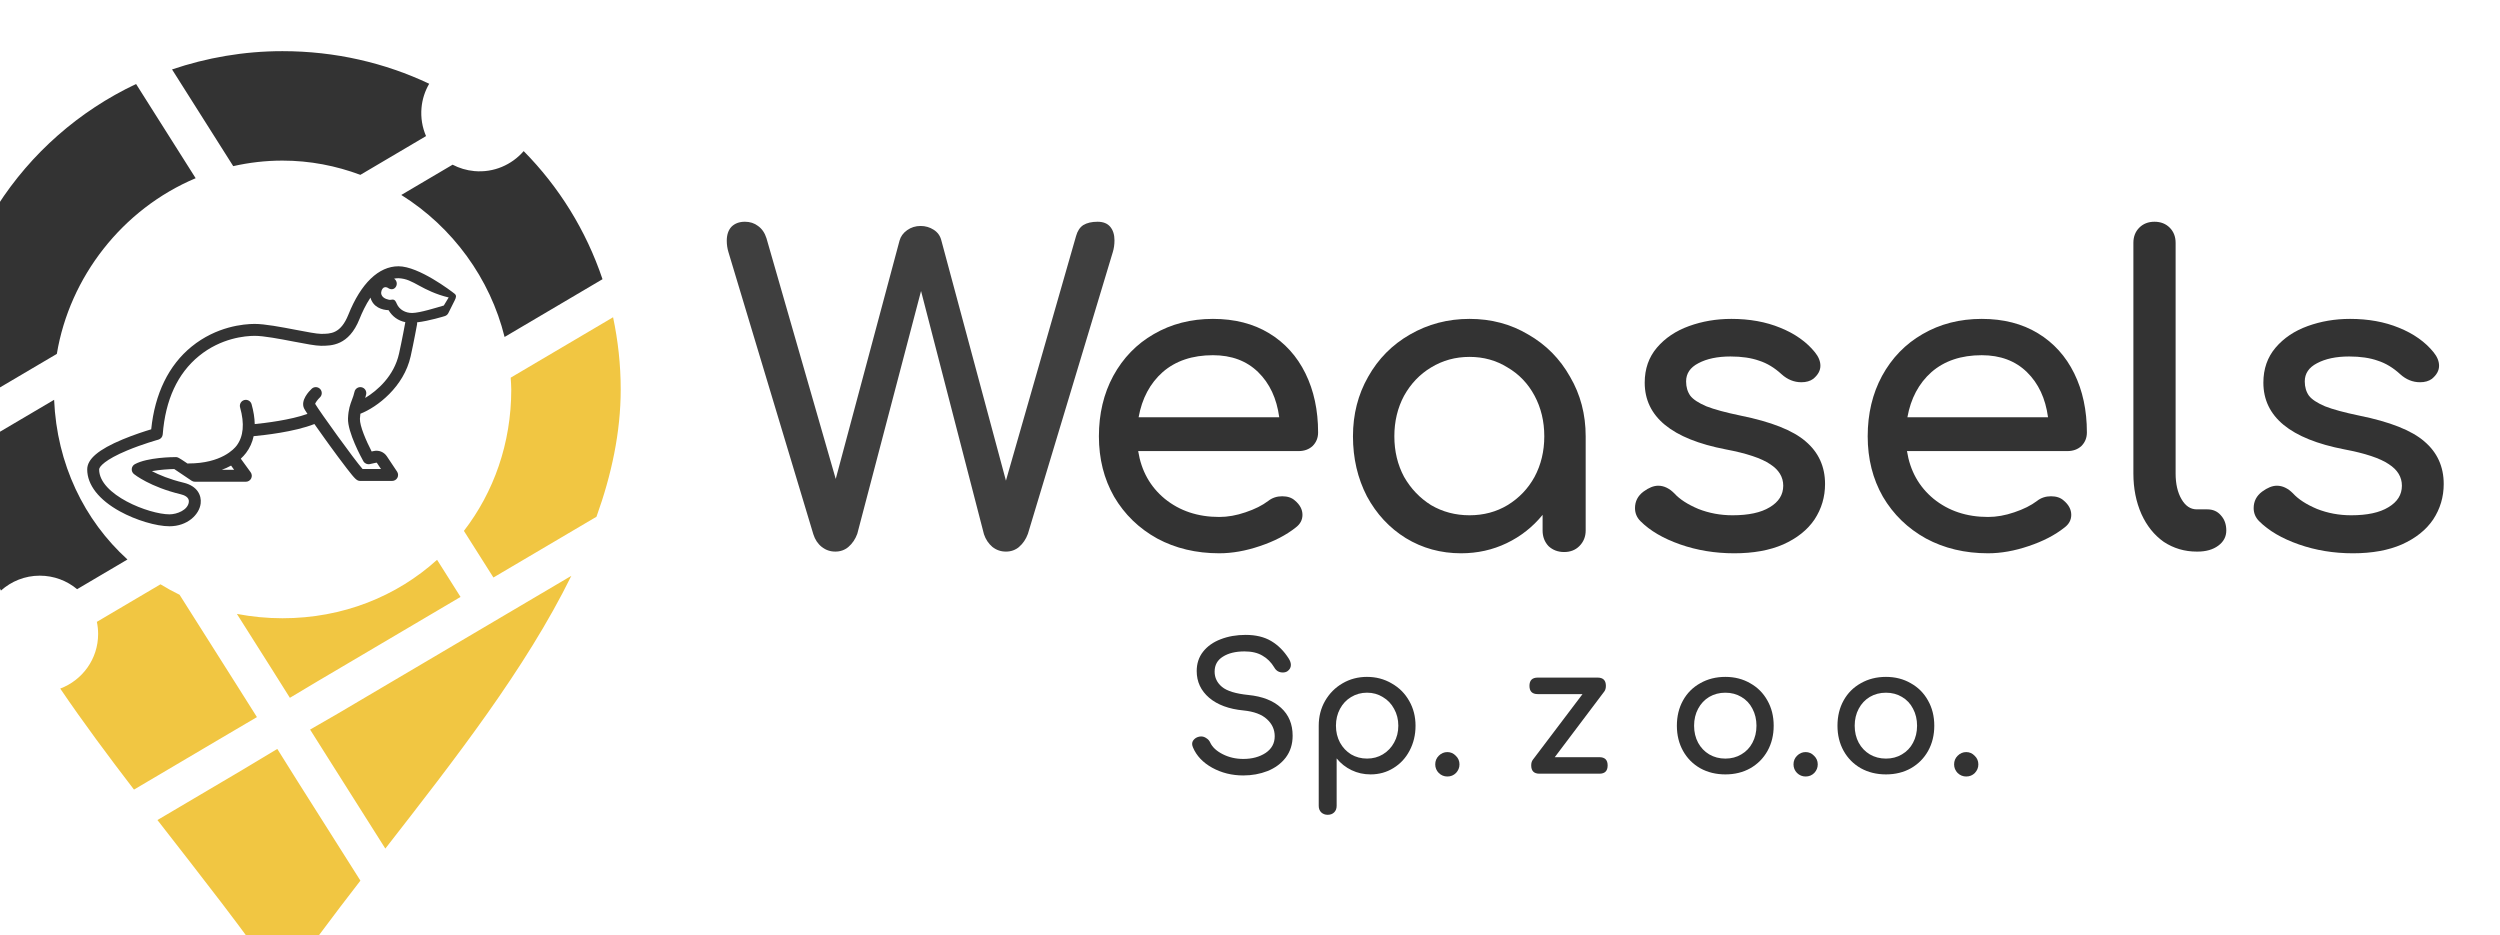 <?xml version="1.0" encoding="UTF-8" standalone="no"?>
<!-- Created with Inkscape (http://www.inkscape.org/) -->

<svg
   xmlns:dc="http://purl.org/dc/elements/1.1/"
   xmlns:cc="http://creativecommons.org/ns#"
   xmlns:rdf="http://www.w3.org/1999/02/22-rdf-syntax-ns#"
   xmlns:svg="http://www.w3.org/2000/svg"
   xmlns="http://www.w3.org/2000/svg"
   xmlns:sodipodi="http://sodipodi.sourceforge.net/DTD/sodipodi-0.dtd"
   xmlns:inkscape="http://www.inkscape.org/namespaces/inkscape"
   width="375.467"
   height="140.498"
   id="svg3115"
   version="1.1"
   inkscape:version="0.92.3 (2405546, 2018-03-11)"
   sodipodi:docname="logo-1.svg">
  <defs
     id="defs3117">
    <ellipse
       style="fill:#ffffff;fill-opacity:0;fill-rule:nonzero;stroke:#000000;stroke-width:0.976;stroke-linecap:square;stroke-linejoin:miter;stroke-miterlimit:4;stroke-dasharray:none;stroke-opacity:1"
       id="path4124"
       transform="matrix(-0.551,-0.822,0.882,-0.591,-286.058,347.449)"
       cx="-520"
       cy="421.457"
       rx="348.571"
       ry="325" />
    <ellipse
       style="fill:#ffffff;fill-opacity:0;fill-rule:nonzero;stroke:#000000;stroke-width:0.976;stroke-linecap:square;stroke-linejoin:miter;stroke-miterlimit:4;stroke-dasharray:none;stroke-opacity:1"
       id="path4124-9"
       transform="matrix(1.25,0,0,1.061,1111.856,247.907)"
       cx="-520"
       cy="421.457"
       rx="348.571"
       ry="325" />
    <ellipse
       style="fill:#ffffff;fill-opacity:0;fill-rule:nonzero;stroke:#000000;stroke-width:0.976;stroke-linecap:square;stroke-linejoin:miter;stroke-miterlimit:4;stroke-dasharray:none;stroke-opacity:1"
       id="path4124-3"
       transform="matrix(1.25,0,0,1.061,1111.856,247.907)"
       cx="-520"
       cy="421.457"
       rx="348.571"
       ry="325" />
    <path
       style="fill:none;stroke:#000000;stroke-width:0.294;stroke-miterlimit:4;stroke-dasharray:none;stroke-opacity:1"
       d="M -0.456,27.171 C 12.827,35.693 30.568,31.822 39.09,18.539 47.61,5.26 43.734,-12.481 30.451,-21.003 17.172,-29.523 -0.57,-25.652 -9.092,-12.369 -17.614,0.914 -13.736,18.651 -0.456,27.171 Z"
       id="path6014"
       inkscape:connector-curvature="0" />
    <path
       style="fill:none;stroke:#000000;stroke-width:0.294;stroke-miterlimit:4;stroke-dasharray:none;stroke-opacity:1"
       d="M 3.462,-19.746 C 17.93,-26.051 34.832,-19.413 41.137,-4.946 47.441,9.518 40.798,26.418 26.33,32.724 11.866,39.027 -5.036,32.389 -11.341,17.922 -17.646,3.454 -11.002,-13.442 3.462,-19.746 Z"
       id="path6014-3"
       inkscape:connector-curvature="0" />
    <path
       style="fill:none;stroke:#000000;stroke-width:0.294;stroke-miterlimit:4;stroke-dasharray:none;stroke-opacity:1"
       d="M 2.226,-19.171 C 16.376,-26.159 33.575,-20.333 40.563,-6.183 47.548,7.964 41.718,25.162 27.567,32.149 13.42,39.135 -3.779,33.309 -10.767,19.159 c -6.987,-14.151 -1.155,-31.344 12.992,-38.33 z"
       id="path6014-9"
       inkscape:connector-curvature="0" />
    <path
       style="fill:none;stroke:#000000;stroke-width:0.123;stroke-miterlimit:4;stroke-dasharray:none;stroke-opacity:1"
       d="m -41.895,1.111 c 3.303,-2.367 7.917,-1.606 10.284,1.697 2.367,3.303 1.605,7.916 -1.699,10.283 -3.303,2.367 -7.916,1.606 -10.284,-1.697 -2.367,-3.303 -1.605,-7.916 1.698,-10.283 z"
       id="path7528"
       inkscape:connector-curvature="0" />
    <path
       style="fill:none;stroke:#000000;stroke-width:0.213;stroke-miterlimit:4;stroke-dasharray:none;stroke-opacity:1"
       d="m -38.551,0.652 c 6.558,-2.565 13.981,0.683 16.546,7.241 2.564,6.557 -0.686,13.978 -7.244,16.543 -6.557,2.564 -13.979,-0.684 -16.544,-7.242 -2.565,-6.558 0.686,-13.978 7.242,-16.543 z"
       id="path7528-2"
       inkscape:connector-curvature="0" />
    <path
       style="fill:none;stroke:#000000;stroke-width:0.371;stroke-linecap:round;stroke-linejoin:round;stroke-miterlimit:4;stroke-dasharray:none;stroke-opacity:1"
       d="m 10.569,22.401 c 4.413,3.045 10.481,1.932 13.526,-2.481 C 27.138,15.507 26.024,9.44 21.61,6.395 17.198,3.351 11.13,4.464 8.086,8.877 5.041,13.29 6.156,19.357 10.569,22.401 Z"
       id="path8183-9"
       inkscape:connector-curvature="0" />
    <path
       inkscape:connector-curvature="0"
       style="fill:none;stroke:#000000;stroke-width:0.348;stroke-linejoin:round;stroke-miterlimit:4;stroke-dasharray:none;stroke-opacity:1"
       d="M 4.606,12.934 C 6.461,1.861 16.979,-5.64 28.052,-3.785 39.123,-1.929 46.621,8.591 44.765,19.664 42.909,30.735 32.392,38.235 21.318,36.38 10.245,34.524 2.75,24.004 4.606,12.934 Z"
       id="path8183-6" />
    <path
       inkscape:connector-curvature="0"
       style="fill:none;stroke:#000000;stroke-width:0.264;stroke-linejoin:round;stroke-miterlimit:4;stroke-dasharray:none;stroke-opacity:1"
       d="M -0.611,8.083 C 5.061,1.723 14.85,1.161 21.21,6.833 27.568,12.504 28.127,22.293 22.455,28.653 16.784,35.012 6.995,35.573 0.635,29.901 -5.725,24.229 -6.282,14.441 -0.611,8.083 Z"
       id="path8183-68-1" />
  </defs>
  <sodipodi:namedview
     id="base"
     pagecolor="#000000"
     bordercolor="#666666"
     borderopacity="1.0"
     inkscape:pageopacity="0"
     inkscape:pageshadow="2"
     inkscape:zoom="0.45254834"
     inkscape:cx="99.611353"
     inkscape:cy="305.15147"
     inkscape:document-units="px"
     inkscape:current-layer="g3082"
     showgrid="true"
     units="cm"
     showguides="false"
     inkscape:guide-bbox="true"
     inkscape:window-width="1321"
     inkscape:window-height="707"
     inkscape:window-x="45"
     inkscape:window-y="27"
     inkscape:window-maximized="1"
     fit-margin-top="0"
     fit-margin-left="0"
     fit-margin-right="0"
     fit-margin-bottom="0">
    <inkscape:grid
       type="xygrid"
       id="grid3011"
       units="mm"
       empspacing="5"
       visible="true"
       enabled="true"
       snapvisiblegridlinesonly="true"
       dotted="true"
       originx="1.3214914e-06"
       originy="-0.617" />
  </sodipodi:namedview>
  <g
     inkscape:label="Layer 1"
     inkscape:groupmode="layer"
     id="layer1"
     transform="translate(1.3214914e-6,-911.246)">
    <g
       inkscape:label="Layer 1"
       id="layer1-6"
       transform="matrix(2.546,0,0,2.546,-218.891,-538.898)">
      <g
         transform="matrix(0.504,0,0,-0.504,-2047.128,2623.604)"
         id="g3305">
        <g
           transform="matrix(0.997,0,0,0.997,12.588,11.053)"
           id="g3369">
          <g
             id="g3013"
             transform="matrix(0.834,0,0,0.834,280.152,104.267)">
            <g
               id="g3087">
              <g
                 transform="matrix(0.207,0,0,-0.207,4715.407,4374.341)"
                 id="g3774">
                <g
                   id="g3049">
                  <g
                     transform="matrix(1.097,0,0,1.097,-10.591,230.755)"
                     id="g3082">
                    <g
                       id="g903">
                      <g
                         id="g3164"
                         transform="matrix(0.911,0,0,0.911,9.651,-210.259)">
                        <path
                           transform="matrix(3.288,0,0,3.288,75.951,-1844.162)"
                           sodipodi:nodetypes="scccsccscccsccccccccscccccccccccccccccc"
                           style="overflow:visible;fill:#f1c642;fill-opacity:1"
                           inkscape:connector-curvature="0"
                           d="m 117.352,70 c 0,11.201 -3.647,21.297 -9.801,29.279 l 6.109,9.646 21.328,-12.578 C 138.107,87.652 140,78.871 140,70 c 0,-5.143 -0.563,-10.127 -1.579,-14.934 l -21.19,12.503 c 0.042,0.812 0.121,1.611 0.121,2.431 z m -40.013,60.355 29.515,-17.41 -4.854,-7.682 c -8.347,7.545 -19.474,12.094 -31.999,12.094 -3.244,0 -6.389,-0.32 -9.427,-0.897 l 7.084,11.192 3.882,6.168 z m -16.668,1.041 -11.962,-18.901 c -1.357,-0.659 -2.682,-1.381 -3.949,-2.163 l -13.169,7.77 c 0.171,0.81 0.265,1.646 0.265,2.506 0,5.177 -3.264,9.582 -7.842,11.3 4.775,7.028 9.96,13.999 15.262,20.907 l 18.436,-10.881 7.009,-4.122 z m 69.112,-22.82 -48.413,28.563 -5.65,3.256 3.777,5.983 11.794,18.642 c 14.309,-18.383 29.027,-37.198 38.492,-56.444 z M 73.121,151.087 68.935,144.403 61.717,148.734 44.129,159.116 c 9.039,11.636 18.14,23.114 25.871,34.415 4.938,-7.223 10.443,-14.514 16.133,-21.875 z"
                           class="color c1"
                           id="path4276" />
                        <path
                           transform="matrix(3.288,0,0,3.288,75.951,-1844.162)"
                           style="overflow:visible;fill:#333333;fill-opacity:1"
                           inkscape:connector-curvature="0"
                           d="m 119.921,20.685 c -2.456,2.835 -6.187,4.499 -10.204,4.136 -1.625,-0.146 -3.144,-0.613 -4.505,-1.325 l -10.618,6.263 c 10.648,6.653 18.404,17.332 21.375,29.389 L 136.235,47.191 C 132.829,37.074 127.207,28.06 119.921,20.685 Z m -92.414,90.657 10.417,-6.146 C 28.963,97.061 23.311,85.45 22.748,72.15 L 1.641,84.598 c 1.924,9.103 5.464,18.114 10.104,27.03 2.134,-1.911 4.943,-3.083 8.032,-3.083 2.942,0 5.635,1.053 7.73,2.797 z M 23.311,62.647 C 25.946,46.748 36.868,32.675 52.038,26.293 L 39.71,6.798 C 16.096,17.947 0,41.798 0,70 c 0,2.066 0.184,4.123 0.373,6.174 z M 98.779,11.72 C 98.941,9.904 99.508,8.224 100.369,6.745 91.217,2.417 80.932,0 70,0 61.965,0 54.299,1.367 47.152,3.781 L 59.814,23.795 C 63.08,23.059 66.482,22.649 70,22.649 c 5.711,0 11.111,1.078 16.126,2.948 L 99.715,17.576 C 98.943,15.79 98.594,13.793 98.779,11.72 Z"
                           class="color c2"
                           id="path4278" />
                        <g
                           transform="matrix(0.541,0,0,0.541,-562.687,-2355.061)"
                           id="g3931-9">
                          <path
                             sodipodi:nodetypes="ccccccccccccccssccccccccsscccccscscccccscsccccscccsccccscscccccccscscccccsscccscscsccccccccsccccccccccccccccccc"
                             style="fill:#333333;fill-opacity:1;stroke:none"
                             d="m 1822.463,1249.471 c 2.78,2.21 1.692,5.13 0.113,8.3 l -8,16 c -0.91,1.83 -2.53,3.2 -4.48,3.81 -0.93,0.29 -19.77,6.12 -34.8,7.86 0.1,0.75 0.09,1.53 -0.05,2.32 -0.04,0.22 -4.07,22.35 -8.06,40.29 -8.55,38.49 -41.92,63.98 -63.25,72.34 -0.28,1.87 -0.48,3.94 -0.58,6.34 -0.37,8.91 8.01,28.18 14.76,41.14 l 2.64,-0.58 c 6.38,-1.4 12.85,1.2 16.48,6.64 l 12.87,19.31 c 1.53,2.3 1.68,5.26 0.37,7.7 -1.3,2.44 -3.84,3.96 -6.61,3.96 h -40 c -4.26,0 -6.32,-1.9 -16.96,-15.65 -7.09,-9.16 -15.53,-20.65 -21.36,-28.68 -0.17,-0.24 -10.45,-14.4 -19.44,-27.25 -25.31,10.02 -64.16,14.16 -76.42,15.27 -1.67,7.82 -4.84,14.87 -9.53,21.08 -2.02,2.66 -4.25,5.06 -6.63,7.24 l 12.41,17.1 c 1.66,2.29 1.89,5.3 0.61,7.82 -1.28,2.51 -3.86,4.09 -6.68,4.09 h -64 c -1.51,0 -2.98,-0.45 -4.22,-1.3 -8.63,-5.87 -18.16,-12.29 -21.84,-14.68 -6.5,0.12 -18.05,0.78 -28.1,2.66 8.85,4.59 22.16,10.27 39.91,14.53 17.6,4.22 22.63,16.23 21.46,26.06 -1.67,14.12 -16.79,28.73 -39.21,28.73 -16.7,0 -42.32,-7.68 -62.3,-18.68 -26.57,-14.619 -41.2,-33.38 -41.2,-52.82 0,-13.08 14.18,-25.07 44.62,-37.76 14.37,-5.99 28.57,-10.5 35.87,-12.68 4.53,-44.7 21.98,-80.55 50.65,-103.9 31.57,-25.71 66,-28.61 79.33,-28.66 12.78,-0.05 33.67,3.95 52.11,7.48 12.88,2.47 26.2,5.02 31.42,5.02 12.2,0 24.82,0 34.54,-24.29 15.66,-39.15 38.02,-60.71 62.96,-60.71 25.54,0 66.257,31.11 70.597,34.55 z m -13.59,14.789 6.105,-10.118 c -16.291,-3.831 -28.846,-10.377 -36.098,-14.324 -11.1,-6.041 -16.981,-9.37 -27.015,-9.896 -1.9,0 -3.76,0.19 -5.57,0.55 0.1,0.06 0.19,0.13 0.29,0.2 3.36,2.42 4.12,7.11 1.7,10.47 -2.42,3.36 -6.452,3.353 -9.812,0.933 -0.97,-0.7 -3.635,-1.45 -5.475,-0.16 -1.96,1.37 -3.58,5.187 -2.68,8.357 1.68,5.95 10.604,6.932 10.704,6.922 0.35,-0.05 3.002,-0.399 3.352,-0.399 2.97,0 4.096,2.408 5.286,5.198 3.31,7.7 11.092,11.669 19.302,11.669 9.51,0 31.371,-6.921 39.911,-9.402 z m -56.327,60.532 c 3.78,-17 7.61,-37.89 7.92,-39.59 -8.99,-1.8 -16.24,-6.96 -21.08,-15.06 -8.34,-0.28 -19.36,-3.73 -22.74,-15.68 -0.011,-0.04 -0.02,-0.08 -0.03,-0.13 -6.05,9.08 -10.66,19.06 -13.79,26.88 -13.48,33.71 -35.38,33.71 -48.46,33.71 -6.65,0 -19.43,-2.45 -34.24,-5.28 -17.67,-3.39 -37.68,-7.22 -49.04,-7.22 -0.06,0 -0.13,0 -0.19,0 -11.74,0.05 -42.06,2.6 -69.92,25.29 -26.89,21.91 -42.24,55.09 -45.63,98.63 -0.25,3.15 -2.44,5.81 -5.49,6.64 -0.2,0.06 -19.88,5.51 -39.22,13.58 -27.84,11.61 -35.27,20.46 -35.27,23.86 0,32.05 62.84,56.5 88.5,56.5 9.43,0 23.12,-5.38 24.32,-15.49 0.73,-6.18 -6,-8.74 -10.07,-9.72 -38.71,-9.29 -58.16,-24.81 -58.97,-25.46 -1.95,-1.58 -2.98,-4.02 -2.75,-6.51 0.23,-2.49 1.68,-4.71 3.88,-5.9 15.89,-8.67 47.98,-8.92 51.59,-8.92 2.18,0 2.68,0.011 14.7,8.12 0.43,-0.07 0.86,-0.12 1.3,-0.12 41.35,0 57.51,-18.58 60.33,-22.3 8.72,-11.52 10.22,-27.73 4.45,-48.16 -1.12,-3.99 1.2,-8.13 5.18,-9.26 3.99,-1.12 8.13,1.2 9.26,5.18 2.51,8.92 3.82,17.25 3.98,25 13.25,-1.31 44.75,-5.07 66.31,-12.79 -2.23,-3.37 -3.84,-5.95 -4.36,-7.12 -4.49,-10.09 6.31,-21.32 9.72,-24.52 3.02,-2.84 7.77,-2.68 10.6,0.34 2.83,3.02 2.68,7.76 -0.33,10.59 -2.66,2.52 -5.41,6.26 -5.97,8.04 5.57,9.58 49.85,71.01 59.66,81.98 h 23.16 l -5.1,-7.65 c -0.18,-0.25 -0.48,-0.38 -0.79,-0.31 l -8.16,1.79 c -3.23,0.71 -6.54,-0.78 -8.15,-3.67 -2.05,-3.66 -20.02,-36.34 -19.28,-53.95 0.47,-11.28 2.77,-17.38 4.99,-23.28 1.19,-3.14 2.31,-6.11 3.18,-10.04 0.9,-4.04 4.9,-6.59 8.95,-5.69 4.04,0.9 6.59,4.9 5.69,8.95 -0.36,1.61 -0.75,3.1 -1.16,4.49 15.35,-9.31 36.27,-27.62 42.52,-55.75 z m -207.39,146.13 -3.85,-5.31 c -3.8,2.11 -7.74,3.86 -11.7,5.31 z"
                             id="path12-5-5"
                             inkscape:connector-curvature="0" />
                        </g>
                      </g>
                      <g
                         transform="translate(0,63.273)"
                         id="g3095">
                        <path
                           inkscape:connector-curvature="0"
                           d="m 793.8,-1847.82 c 3.49,2e-4 6.108,1.047 7.854,3.142 1.745,2.095 2.618,4.887 2.618,8.377 -2.5e-4,2.618 -0.349,5.062 -1.047,7.33 l -52.621,174.619 c -1.222,3.316 -3.054,6.021 -5.498,8.116 -2.269,1.92 -4.974,2.88 -8.116,2.88 -3.142,0 -5.934,-0.96 -8.378,-2.88 -2.444,-2.094 -4.189,-4.712 -5.236,-7.854 l -39.008,-150.796 -39.532,150.534 c -1.222,3.316 -3.054,6.021 -5.498,8.116 -2.269,1.92 -4.974,2.88 -8.116,2.88 -3.142,0 -5.934,-0.96 -8.378,-2.88 -2.443,-1.92 -4.189,-4.538 -5.236,-7.854 l -52.621,-174.881 c -0.698,-2.269 -1.047,-4.625 -1.047,-7.069 0,-3.665 0.96,-6.545 2.88,-8.639 2.094,-2.094 4.887,-3.141 8.378,-3.142 3.142,2e-4 5.847,0.873 8.116,2.618 2.443,1.746 4.189,4.276 5.236,7.592 l 42.935,149.225 39.532,-147.654 c 0.698,-2.618 2.269,-4.799 4.712,-6.545 2.443,-1.745 5.236,-2.618 8.378,-2.618 2.967,3e-4 5.672,0.786 8.116,2.356 2.443,1.571 4.014,3.753 4.712,6.545 l 40.055,148.963 43.459,-151.581 c 0.872,-3.141 2.356,-5.41 4.451,-6.807 2.269,-1.396 5.236,-2.094 8.901,-2.094"
                           style="font-style:normal;font-variant:normal;font-weight:bold;font-stretch:normal;font-size:193.621px;line-height:125%;font-family:Comfortaa;-inkscape-font-specification:'Comfortaa Bold';letter-spacing:0px;word-spacing:0px;writing-mode:lr-tb;fill:#3f3f3f;fill-opacity:1;stroke:none"
                           id="path4251" />
                        <path
                           inkscape:connector-curvature="0"
                           d="m 930.491,-1717.183 c -1.5e-4,3.316 -1.135,6.109 -3.403,8.378 -2.269,2.094 -5.149,3.142 -8.639,3.142 h -99.483 c 1.92,12.217 7.418,22.078 16.493,29.583 9.25,7.505 20.507,11.257 33.772,11.257 5.236,0 10.646,-0.96 16.231,-2.88 5.759,-1.92 10.472,-4.276 14.137,-7.069 2.443,-1.92 5.323,-2.88 8.639,-2.88 3.316,0 5.934,0.873 7.854,2.618 3.141,2.618 4.712,5.585 4.712,8.901 -1.5e-4,3.142 -1.396,5.76 -4.189,7.854 -5.934,4.712 -13.352,8.552 -22.253,11.519 -8.727,2.967 -17.104,4.45 -25.133,4.45 -14.312,0 -27.14,-3.054 -38.484,-9.163 -11.345,-6.283 -20.246,-14.922 -26.703,-25.918 -6.283,-10.995 -9.425,-23.475 -9.425,-37.437 -2e-5,-13.963 2.967,-26.442 8.901,-37.437 6.109,-11.17 14.486,-19.809 25.133,-25.918 10.821,-6.283 23.038,-9.425 36.652,-9.425 13.439,2e-4 25.045,2.967 34.819,8.901 9.774,5.934 17.279,14.225 22.515,24.871 5.236,10.646 7.854,22.864 7.854,36.652 m -65.188,-47.909 c -12.741,2e-4 -23.126,3.491 -31.154,10.472 -7.854,6.981 -12.828,16.319 -14.922,28.012 h 87.179 c -1.571,-11.694 -5.934,-21.031 -13.09,-28.012 -7.156,-6.981 -16.493,-10.472 -28.012,-10.472"
                           style="font-style:normal;font-variant:normal;font-weight:bold;font-stretch:normal;font-size:193.621px;line-height:125%;font-family:Comfortaa;-inkscape-font-specification:'Comfortaa Bold';letter-spacing:0px;word-spacing:0px;writing-mode:lr-tb;fill:#333333;fill-opacity:1;stroke:none"
                           id="path4253" />
                        <path
                           inkscape:connector-curvature="0"
                           d="m 1024.362,-1787.606 c 13.439,2e-4 25.569,3.229 36.39,9.687 10.995,6.283 19.635,15.01 25.918,26.18 6.458,10.996 9.686,23.3 9.687,36.913 v 58.381 c -2e-4,3.84 -1.309,7.069 -3.927,9.687 -2.444,2.443 -5.585,3.665 -9.425,3.665 -3.84,0 -7.069,-1.222 -9.687,-3.665 -2.444,-2.618 -3.665,-5.847 -3.665,-9.687 v -9.687 c -6.109,7.505 -13.526,13.352 -22.253,17.541 -8.727,4.189 -18.151,6.283 -28.274,6.283 -12.566,0 -23.998,-3.142 -34.296,-9.425 -10.123,-6.283 -18.151,-14.922 -24.085,-25.918 -5.76,-11.17 -8.639,-23.562 -8.639,-37.175 -10e-6,-13.613 3.142,-25.918 9.425,-36.913 6.283,-11.17 14.922,-19.896 25.918,-26.18 11.17,-6.458 23.474,-9.686 36.913,-9.687 m 0,121.736 c 8.726,0 16.581,-2.094 23.562,-6.283 7.156,-4.363 12.741,-10.21 16.755,-17.541 4.014,-7.505 6.021,-15.882 6.021,-25.133 -10e-5,-9.25 -2.007,-17.628 -6.021,-25.133 -4.014,-7.505 -9.599,-13.352 -16.755,-17.541 -6.981,-4.363 -14.835,-6.545 -23.562,-6.545 -8.727,10e-5 -16.668,2.182 -23.824,6.545 -6.981,4.189 -12.566,10.036 -16.755,17.541 -4.014,7.505 -6.021,15.882 -6.021,25.133 -4e-5,9.25 2.007,17.628 6.021,25.133 4.189,7.33 9.774,13.177 16.755,17.541 7.156,4.189 15.097,6.283 23.824,6.283"
                           style="font-style:normal;font-variant:normal;font-weight:bold;font-stretch:normal;font-size:193.621px;line-height:125%;font-family:Comfortaa;-inkscape-font-specification:'Comfortaa Bold';letter-spacing:0px;word-spacing:0px;writing-mode:lr-tb;fill:#333333;fill-opacity:1;stroke:none"
                           id="path4255" />
                        <path
                           inkscape:connector-curvature="0"
                           d="m 1186.62,-1787.606 c 11.344,2e-4 21.467,1.833 30.369,5.498 9.076,3.665 16.232,8.727 21.468,15.184 2.269,2.793 3.403,5.585 3.403,8.378 0,2.967 -1.484,5.672 -4.45,8.116 -1.92,1.396 -4.363,2.095 -7.33,2.094 -4.538,10e-5 -8.639,-1.658 -12.305,-4.974 -4.363,-4.014 -8.989,-6.807 -13.875,-8.377 -4.887,-1.745 -10.821,-2.618 -17.802,-2.618 -8.029,10e-5 -14.661,1.396 -19.897,4.189 -5.061,2.618 -7.592,6.371 -7.592,11.257 -10e-5,3.491 0.873,6.458 2.618,8.901 1.745,2.269 5.061,4.451 9.948,6.545 4.887,1.92 11.955,3.84 21.206,5.76 19.024,3.84 32.463,9.163 40.317,15.97 8.028,6.807 12.043,15.621 12.043,26.442 -10e-5,8.029 -2.182,15.359 -6.545,21.991 -4.364,6.458 -10.821,11.606 -19.373,15.446 -8.378,3.665 -18.501,5.498 -30.369,5.498 -11.868,0 -23.038,-1.833 -33.51,-5.498 -10.472,-3.665 -18.675,-8.465 -24.609,-14.399 -2.269,-2.269 -3.403,-4.974 -3.403,-8.116 0,-4.189 1.745,-7.592 5.236,-10.21 3.316,-2.443 6.37,-3.665 9.163,-3.665 3.491,2e-4 6.807,1.571 9.948,4.712 3.316,3.665 8.29,6.894 14.922,9.687 6.632,2.618 13.701,3.927 21.206,3.927 9.948,0 17.628,-1.658 23.038,-4.974 5.585,-3.316 8.377,-7.767 8.378,-13.352 -10e-5,-5.41 -2.705,-9.861 -8.116,-13.352 -5.411,-3.665 -14.573,-6.719 -27.489,-9.163 -33.51,-6.458 -50.265,-20.246 -50.265,-41.364 0,-8.552 2.531,-15.795 7.592,-21.729 5.061,-5.934 11.694,-10.385 19.897,-13.352 8.203,-2.967 16.93,-4.45 26.18,-4.451"
                           style="font-style:normal;font-variant:normal;font-weight:bold;font-stretch:normal;font-size:193.621px;line-height:125%;font-family:Comfortaa;-inkscape-font-specification:'Comfortaa Bold';letter-spacing:0px;word-spacing:0px;writing-mode:lr-tb;fill:#333333;fill-opacity:1;stroke:none"
                           id="path4257" />
                        <path
                           inkscape:connector-curvature="0"
                           d="m 1407.046,-1717.183 c -3e-4,3.316 -1.135,6.109 -3.403,8.378 -2.269,2.094 -5.149,3.142 -8.639,3.142 h -99.483 c 1.92,12.217 7.418,22.078 16.493,29.583 9.25,7.505 20.508,11.257 33.772,11.257 5.236,0 10.646,-0.96 16.231,-2.88 5.76,-1.92 10.472,-4.276 14.137,-7.069 2.443,-1.92 5.323,-2.88 8.639,-2.88 3.316,0 5.934,0.873 7.854,2.618 3.141,2.618 4.712,5.585 4.712,8.901 -10e-5,3.142 -1.396,5.76 -4.189,7.854 -5.934,4.712 -13.352,8.552 -22.253,11.519 -8.727,2.967 -17.104,4.45 -25.133,4.45 -14.312,0 -27.14,-3.054 -38.484,-9.163 -11.345,-6.283 -20.246,-14.922 -26.703,-25.918 -6.283,-10.995 -9.425,-23.475 -9.425,-37.437 0,-13.963 2.967,-26.442 8.901,-37.437 6.109,-11.17 14.486,-19.809 25.133,-25.918 10.821,-6.283 23.038,-9.425 36.652,-9.425 13.439,2e-4 25.045,2.967 34.819,8.901 9.774,5.934 17.279,14.225 22.515,24.871 5.236,10.646 7.854,22.864 7.854,36.652 m -65.188,-47.909 c -12.741,2e-4 -23.126,3.491 -31.154,10.472 -7.854,6.981 -12.828,16.319 -14.922,28.012 h 87.179 c -1.571,-11.694 -5.934,-21.031 -13.09,-28.012 -7.156,-6.981 -16.493,-10.472 -28.012,-10.472"
                           style="font-style:normal;font-variant:normal;font-weight:bold;font-stretch:normal;font-size:193.621px;line-height:125%;font-family:Comfortaa;-inkscape-font-specification:'Comfortaa Bold';letter-spacing:0px;word-spacing:0px;writing-mode:lr-tb;fill:#333333;fill-opacity:1;stroke:none"
                           id="path4259" />
                        <path
                           inkscape:connector-curvature="0"
                           d="m 1435.868,-1834.73 c 0,-3.84 1.222,-6.981 3.665,-9.425 2.443,-2.443 5.585,-3.665 9.425,-3.665 3.84,2e-4 6.981,1.222 9.425,3.665 2.443,2.444 3.665,5.585 3.665,9.425 v 142.942 c -10e-5,6.458 1.222,11.781 3.665,15.97 2.443,4.189 5.585,6.283 9.425,6.283 h 6.545 c 3.49,0 6.283,1.222 8.377,3.665 2.269,2.444 3.403,5.585 3.403,9.425 0,3.84 -1.658,6.981 -4.974,9.425 -3.316,2.444 -7.592,3.665 -12.828,3.665 h -0.524 c -7.505,0 -14.312,-2.007 -20.42,-6.021 -5.934,-4.189 -10.559,-9.948 -13.875,-17.279 -3.316,-7.505 -4.974,-15.882 -4.974,-25.133 v -142.942"
                           style="font-style:normal;font-variant:normal;font-weight:bold;font-stretch:normal;font-size:193.621px;line-height:125%;font-family:Comfortaa;-inkscape-font-specification:'Comfortaa Bold';letter-spacing:0px;word-spacing:0px;writing-mode:lr-tb;fill:#333333;fill-opacity:1;stroke:none"
                           id="path4261" />
                        <path
                           inkscape:connector-curvature="0"
                           d="m 1570.113,-1787.606 c 11.345,2e-4 21.467,1.833 30.369,5.498 9.075,3.665 16.231,8.727 21.467,15.184 2.269,2.793 3.403,5.585 3.403,8.378 -2e-4,2.967 -1.484,5.672 -4.45,8.116 -1.92,1.396 -4.364,2.095 -7.33,2.094 -4.538,10e-5 -8.639,-1.658 -12.305,-4.974 -4.363,-4.014 -8.989,-6.807 -13.875,-8.377 -4.887,-1.745 -10.821,-2.618 -17.802,-2.618 -8.029,10e-5 -14.661,1.396 -19.897,4.189 -5.061,2.618 -7.592,6.371 -7.592,11.257 0,3.491 0.873,6.458 2.618,8.901 1.745,2.269 5.061,4.451 9.948,6.545 4.887,1.92 11.955,3.84 21.206,5.76 19.024,3.84 32.463,9.163 40.317,15.97 8.028,6.807 12.043,15.621 12.043,26.442 -10e-5,8.029 -2.182,15.359 -6.545,21.991 -4.363,6.458 -10.821,11.606 -19.373,15.446 -8.378,3.665 -18.5,5.498 -30.369,5.498 -11.868,0 -23.038,-1.833 -33.51,-5.498 -10.472,-3.665 -18.675,-8.465 -24.609,-14.399 -2.269,-2.269 -3.403,-4.974 -3.403,-8.116 0,-4.189 1.745,-7.592 5.236,-10.21 3.316,-2.443 6.37,-3.665 9.163,-3.665 3.491,2e-4 6.807,1.571 9.948,4.712 3.316,3.665 8.29,6.894 14.923,9.687 6.632,2.618 13.701,3.927 21.206,3.927 9.948,0 17.628,-1.658 23.038,-4.974 5.585,-3.316 8.377,-7.767 8.377,-13.352 0,-5.41 -2.705,-9.861 -8.116,-13.352 -5.411,-3.665 -14.573,-6.719 -27.489,-9.163 -33.51,-6.458 -50.265,-20.246 -50.265,-41.364 -10e-5,-8.552 2.531,-15.795 7.592,-21.729 5.061,-5.934 11.694,-10.385 19.897,-13.352 8.203,-2.967 16.93,-4.45 26.18,-4.451"
                           style="font-style:normal;font-variant:normal;font-weight:bold;font-stretch:normal;font-size:193.621px;line-height:125%;font-family:Comfortaa;-inkscape-font-specification:'Comfortaa Bold';letter-spacing:0px;word-spacing:0px;writing-mode:lr-tb;fill:#333333;fill-opacity:1;stroke:none"
                           id="path4263" />
                        <g
                           style="font-style:normal;font-variant:normal;font-weight:bold;font-stretch:normal;font-size:108.913px;line-height:125%;font-family:Comfortaa;-inkscape-font-specification:'Comfortaa Bold';letter-spacing:0px;word-spacing:0px;writing-mode:lr-tb;fill:#333333;fill-opacity:1;stroke:none"
                           id="text3820">
                          <path
                             d="m 885.628,-1591.719 c 6.244,10e-5 11.508,1.271 15.792,3.812 4.284,2.541 7.914,6.172 10.891,10.891 0.871,1.38 1.307,2.687 1.307,3.921 -6e-5,1.597 -0.726,2.904 -2.178,3.921 -0.799,0.508 -1.743,0.762 -2.832,0.762 -1.089,0 -2.106,-0.254 -3.05,-0.762 -0.944,-0.581 -1.67,-1.343 -2.178,-2.287 -1.96,-3.267 -4.429,-5.736 -7.406,-7.406 -2.904,-1.742 -6.607,-2.614 -11.109,-2.614 -5.518,10e-5 -9.984,1.089 -13.396,3.267 -3.413,2.106 -5.119,5.191 -5.119,9.258 -3e-5,3.776 1.525,6.934 4.574,9.475 3.05,2.541 8.495,4.211 16.337,5.01 8.713,0.871 15.466,3.522 20.258,7.951 4.792,4.356 7.188,10.129 7.188,17.317 -7e-5,5.228 -1.416,9.729 -4.248,13.505 -2.832,3.703 -6.607,6.498 -11.327,8.386 -4.647,1.815 -9.657,2.723 -15.03,2.723 -7.043,0 -13.469,-1.597 -19.278,-4.792 -5.736,-3.195 -9.693,-7.37 -11.871,-12.525 -0.363,-0.871 -0.545,-1.597 -0.545,-2.178 -1e-5,-1.089 0.399,-2.033 1.198,-2.832 0.799,-0.871 1.888,-1.452 3.267,-1.743 0.218,-0.073 0.581,-0.109 1.089,-0.109 1.162,0 2.251,0.363 3.267,1.089 1.089,0.653 1.888,1.561 2.396,2.723 1.307,2.832 3.885,5.228 7.733,7.188 3.848,1.96 8.096,2.941 12.743,2.941 5.446,0 10.056,-1.234 13.832,-3.703 3.776,-2.541 5.663,-5.99 5.663,-10.347 -6e-5,-4.139 -1.597,-7.66 -4.792,-10.565 -3.195,-2.977 -8.06,-4.792 -14.594,-5.446 -9.003,-0.871 -16.083,-3.485 -21.238,-7.842 -5.155,-4.429 -7.733,-9.947 -7.733,-16.555 0,-4.647 1.307,-8.64 3.921,-11.98 2.686,-3.413 6.317,-5.99 10.891,-7.733 4.647,-1.815 9.838,-2.723 15.575,-2.723"
                             id="path3148"
                             inkscape:connector-curvature="0" />
                          <path
                             d="m 960.832,-1565.689 c 5.591,10e-5 10.673,1.343 15.248,4.03 4.647,2.614 8.277,6.244 10.891,10.891 2.614,4.574 3.921,9.693 3.921,15.357 -7e-5,5.663 -1.234,10.819 -3.703,15.466 -2.396,4.574 -5.736,8.168 -10.02,10.782 -4.211,2.614 -8.931,3.921 -14.159,3.921 -4.211,0 -8.132,-0.871 -11.763,-2.614 -3.63,-1.743 -6.716,-4.175 -9.258,-7.297 v 29.406 c -2e-5,1.67 -0.508,3.013 -1.525,4.03 -1.017,1.016 -2.36,1.525 -4.03,1.525 -1.597,0 -2.941,-0.508 -4.03,-1.525 -1.017,-1.017 -1.525,-2.36 -1.525,-4.03 v -49.664 c -10e-6,-5.663 1.307,-10.782 3.921,-15.357 2.687,-4.647 6.281,-8.277 10.782,-10.891 4.574,-2.687 9.657,-4.03 15.248,-4.03 m 0,50.644 c 3.63,0 6.898,-0.871 9.802,-2.614 2.977,-1.815 5.3,-4.247 6.97,-7.297 1.743,-3.122 2.614,-6.607 2.614,-10.456 -6e-5,-3.848 -0.871,-7.333 -2.614,-10.456 -1.67,-3.122 -3.994,-5.554 -6.97,-7.297 -2.904,-1.815 -6.172,-2.723 -9.802,-2.723 -3.63,1e-4 -6.934,0.908 -9.911,2.723 -2.904,1.743 -5.192,4.175 -6.861,7.297 -1.67,3.122 -2.505,6.607 -2.505,10.456 -2e-5,3.848 0.835,7.333 2.505,10.456 1.67,3.05 3.957,5.482 6.861,7.297 2.977,1.743 6.281,2.614 9.911,2.614"
                             id="path3150"
                             inkscape:connector-curvature="0" />
                          <path
                             d="m 1010.618,-1519.075 c 2.033,0 3.776,0.762 5.228,2.287 1.525,1.452 2.287,3.231 2.287,5.337 0,2.033 -0.726,3.812 -2.178,5.337 -1.452,1.452 -3.231,2.178 -5.337,2.178 -2.033,0 -3.812,-0.726 -5.337,-2.178 -1.452,-1.525 -2.178,-3.304 -2.178,-5.337 0,-2.106 0.726,-3.885 2.178,-5.337 1.525,-1.525 3.304,-2.287 5.337,-2.287"
                             id="path3152"
                             inkscape:connector-curvature="0" />
                          <path
                             d="m 1104.855,-1515.916 c 3.413,0 5.119,1.706 5.119,5.119 0,3.413 -1.706,5.119 -5.119,5.119 h -37.139 c -3.413,0 -5.119,-1.706 -5.119,-5.119 0,-1.452 0.327,-2.614 0.98,-3.485 l 30.822,-40.733 h -27.773 c -3.413,10e-5 -5.119,-1.706 -5.119,-5.119 0,-3.413 1.706,-5.119 5.119,-5.119 h 37.139 c 3.413,10e-5 5.119,1.706 5.119,5.119 -10e-5,1.452 -0.327,2.614 -0.98,3.485 l -30.713,40.733 h 27.664"
                             id="path3154"
                             inkscape:connector-curvature="0" />
                          <path
                             d="m 1182.949,-1565.689 c 5.736,10e-5 10.855,1.307 15.357,3.921 4.574,2.541 8.132,6.099 10.673,10.674 2.614,4.574 3.921,9.802 3.921,15.683 -10e-5,5.809 -1.271,11 -3.812,15.575 -2.541,4.574 -6.099,8.168 -10.674,10.782 -4.502,2.541 -9.657,3.812 -15.466,3.812 -5.809,0 -11,-1.271 -15.575,-3.812 -4.574,-2.614 -8.132,-6.208 -10.673,-10.782 -2.541,-4.574 -3.812,-9.766 -3.812,-15.575 0,-5.881 1.271,-11.109 3.812,-15.683 2.541,-4.574 6.099,-8.132 10.673,-10.674 4.574,-2.614 9.766,-3.921 15.575,-3.921 m 0,9.802 c -3.703,1e-4 -7.043,0.871 -10.02,2.614 -2.904,1.743 -5.191,4.175 -6.862,7.297 -1.67,3.122 -2.505,6.644 -2.505,10.565 0,3.921 0.835,7.442 2.505,10.565 1.67,3.05 3.957,5.446 6.862,7.188 2.977,1.743 6.317,2.614 10.02,2.614 3.703,0 7.007,-0.871 9.911,-2.614 2.977,-1.743 5.264,-4.139 6.862,-7.188 1.67,-3.122 2.505,-6.644 2.505,-10.565 -10e-5,-3.921 -0.835,-7.442 -2.505,-10.565 -1.597,-3.122 -3.885,-5.554 -6.862,-7.297 -2.904,-1.742 -6.208,-2.614 -9.911,-2.614"
                             id="path3156"
                             inkscape:connector-curvature="0" />
                          <path
                             d="m 1232.698,-1519.075 c 2.033,0 3.776,0.762 5.228,2.287 1.525,1.452 2.287,3.231 2.287,5.337 0,2.033 -0.726,3.812 -2.178,5.337 -1.452,1.452 -3.231,2.178 -5.337,2.178 -2.033,0 -3.812,-0.726 -5.337,-2.178 -1.452,-1.525 -2.178,-3.304 -2.178,-5.337 0,-2.106 0.726,-3.885 2.178,-5.337 1.525,-1.525 3.304,-2.287 5.337,-2.287"
                             id="path3158"
                             inkscape:connector-curvature="0" />
                          <path
                             d="m 1282.502,-1565.689 c 5.736,10e-5 10.855,1.307 15.357,3.921 4.574,2.541 8.132,6.099 10.673,10.674 2.614,4.574 3.921,9.802 3.921,15.683 -1e-4,5.809 -1.271,11 -3.812,15.575 -2.541,4.574 -6.099,8.168 -10.673,10.782 -4.502,2.541 -9.657,3.812 -15.466,3.812 -5.809,0 -11,-1.271 -15.575,-3.812 -4.574,-2.614 -8.132,-6.208 -10.673,-10.782 -2.541,-4.574 -3.812,-9.766 -3.812,-15.575 0,-5.881 1.271,-11.109 3.812,-15.683 2.541,-4.574 6.099,-8.132 10.673,-10.674 4.574,-2.614 9.766,-3.921 15.575,-3.921 m 0,9.802 c -3.703,1e-4 -7.043,0.871 -10.02,2.614 -2.904,1.743 -5.191,4.175 -6.862,7.297 -1.67,3.122 -2.505,6.644 -2.505,10.565 0,3.921 0.835,7.442 2.505,10.565 1.67,3.05 3.957,5.446 6.862,7.188 2.977,1.743 6.317,2.614 10.02,2.614 3.703,0 7.007,-0.871 9.911,-2.614 2.977,-1.743 5.264,-4.139 6.862,-7.188 1.67,-3.122 2.505,-6.644 2.505,-10.565 -10e-5,-3.921 -0.835,-7.442 -2.505,-10.565 -1.597,-3.122 -3.885,-5.554 -6.862,-7.297 -2.904,-1.742 -6.208,-2.614 -9.911,-2.614"
                             id="path3160"
                             inkscape:connector-curvature="0" />
                          <path
                             d="m 1332.251,-1519.075 c 2.033,0 3.776,0.762 5.228,2.287 1.525,1.452 2.287,3.231 2.287,5.337 0,2.033 -0.726,3.812 -2.178,5.337 -1.452,1.452 -3.231,2.178 -5.337,2.178 -2.033,0 -3.812,-0.726 -5.337,-2.178 -1.452,-1.525 -2.178,-3.304 -2.178,-5.337 0,-2.106 0.726,-3.885 2.178,-5.337 1.525,-1.525 3.304,-2.287 5.337,-2.287"
                             id="path3162"
                             inkscape:connector-curvature="0" />
                        </g>
                      </g>
                    </g>
                    <g
                       id="text4117"
                       style="font-style:normal;font-variant:normal;font-weight:bold;font-stretch:normal;font-size:101.11px;line-height:125%;font-family:Comfortaa;-inkscape-font-specification:'Comfortaa Bold';letter-spacing:0px;word-spacing:0px;writing-mode:lr-tb;fill:#333333;fill-opacity:1;stroke:none" />
                    <g
                       style="font-style:normal;font-variant:normal;font-weight:normal;font-stretch:normal;font-size:144px;line-height:125%;font-family:'Bungee Shade';-inkscape-font-specification:'Bungee Shade';letter-spacing:0px;word-spacing:0px;writing-mode:tb-rl;fill:#000000;fill-opacity:1;stroke:none"
                       id="flowRoot3106" />
                  </g>
                </g>
              </g>
            </g>
          </g>
          <flowRoot
             xml:space="preserve"
             id="flowRoot3023"
             style="font-style:normal;font-variant:normal;font-weight:normal;font-stretch:normal;line-height:0.01%;font-family:Comfortaa;-inkscape-font-specification:Comfortaa;letter-spacing:0px;word-spacing:0px;fill:#000000;fill-opacity:1;stroke:none"
             transform="matrix(0.781,0,0,-0.781,4227.63,5013.079)"><flowRegion
               id="flowRegion3025"><rect
                 id="rect3027"
                 width="604.286"
                 height="206.786"
                 x="646.071"
                 y="333.242" /></flowRegion><flowPara
               id="flowPara3029"
               style="font-size:144px;line-height:1.25"> </flowPara></flowRoot>        </g>
      </g>
    </g>
  </g>
</svg>
